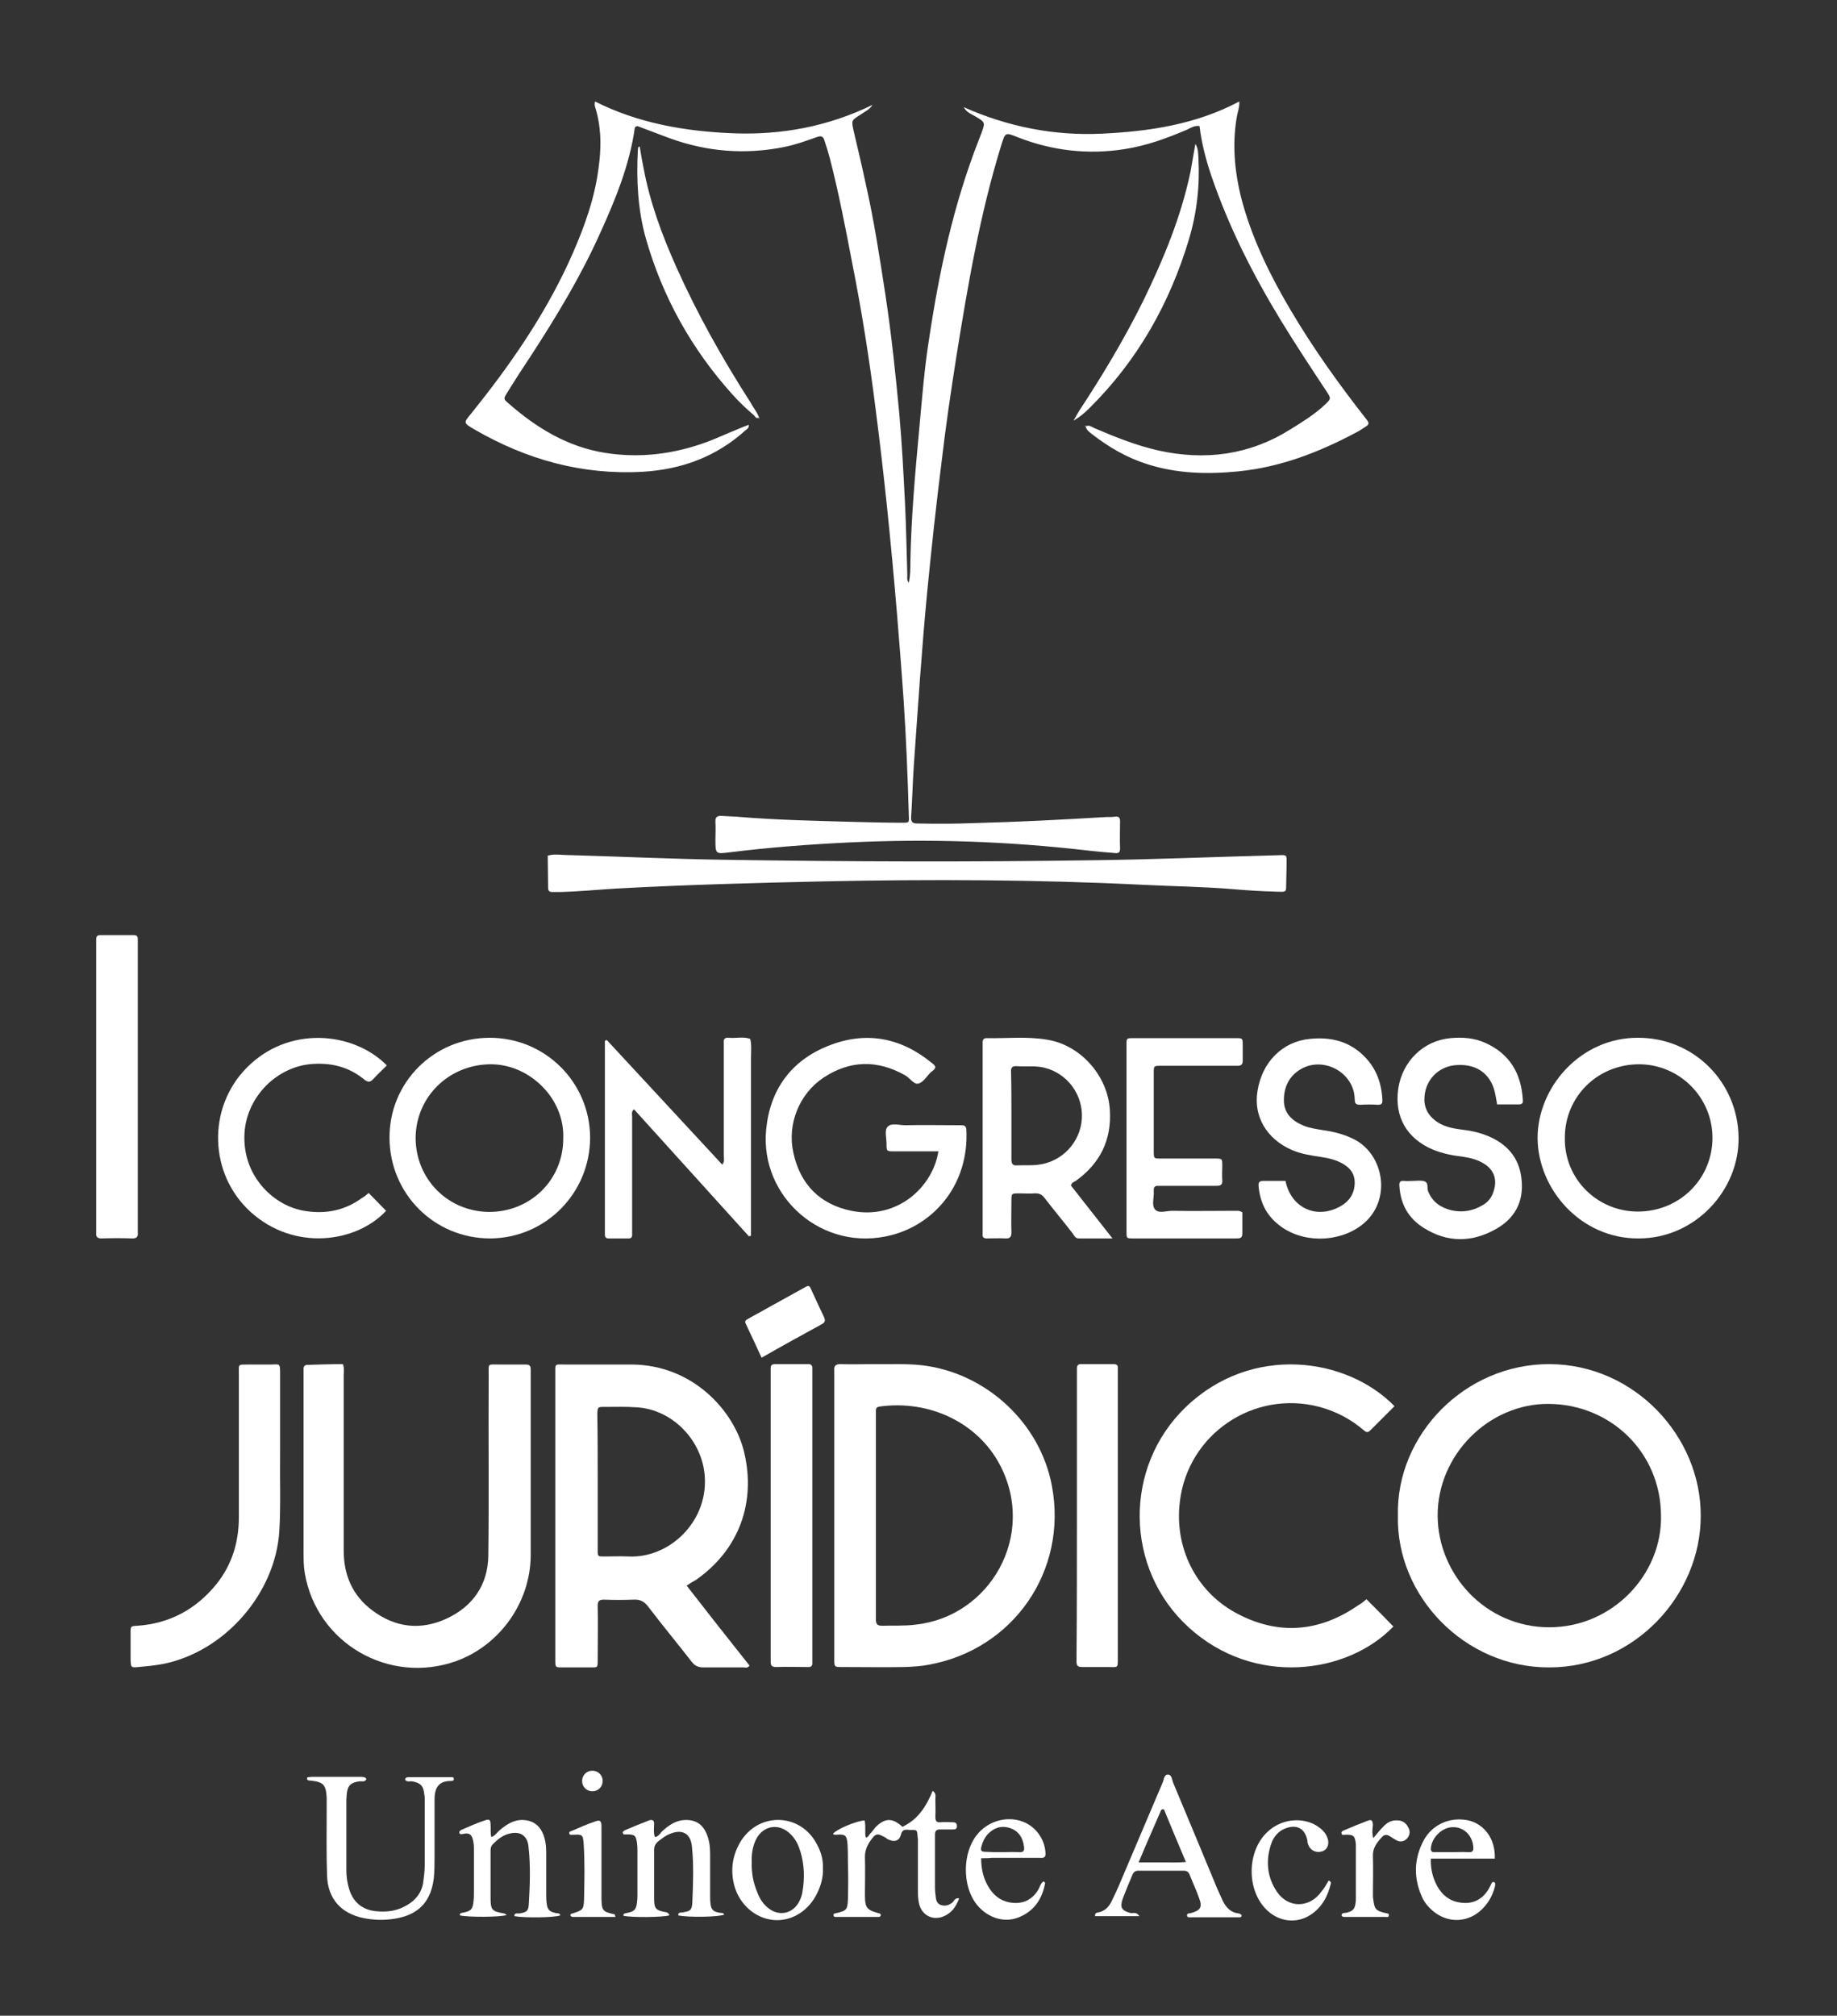 <?xml version="1.0" encoding="utf-8"?>
<!-- Generator: Adobe Illustrator 21.0.0, SVG Export Plug-In . SVG Version: 6.00 Build 0)  -->
<svg version="1.1" id="Camada_1" xmlns="http://www.w3.org/2000/svg" xmlns:xlink="http://www.w3.org/1999/xlink" x="0px" y="0px"
	 viewBox="0 0 485.3 532.4" style="enable-background:new 0 0 485.3 532.4;" xml:space="preserve">
<rect x="0" y="0" width="485.3" height="532.4" fill="#333333" stroke="none"/>
<style type="text/css">
	.st0{fill:#FFFFFF;}
</style>
<g>
	<path class="st0" d="M369.3,400.3c-0.5-21.3,17.7-40.1,40.1-40c22.4,0.1,40,19.1,39.9,40.1c0,20.9-17.5,40-40,40
		C387,440.5,368.8,421.6,369.3,400.3z M438.8,400.2c-0.1-16.5-13.2-29.3-29.7-29.4c-15.7-0.1-29.4,13.4-29.3,29.6
		c0.1,15.4,12.6,29.4,29.5,29.4C426.1,429.8,439.2,415.7,438.8,400.2z"/>
	<path class="st0" d="M181.4,418.8c5.6,7.2,11.1,14.2,16.6,21.1c-0.5,0.8-1.1,0.5-1.6,0.5c-3.5,0-7,0-10.6,0c-1.3,0-2.2-0.4-3-1.4
		c-3.8-4.9-7.8-9.7-11.6-14.7c-1-1.3-2.1-1.9-3.8-1.8c-2.6,0.1-5.3,0.1-7.9,0c-1.2,0-1.6,0.4-1.6,1.6c0.1,4.7,0,9.4,0,14.2
		c0,2.3,0,2.1-2.1,2.1c-2.4,0-4.8,0-7.2,0c-1.9,0-1.9,0-1.9-2c0-0.2,0-0.5,0-0.7c0-24.9,0-49.7,0-74.6c0-3.1-0.3-2.7,2.7-2.7
		c5.8,0,11.7,0,17.5,0c16.1,0.1,27.1,12.2,29.7,23.2c3.1,13.1-1.2,25.7-12.9,33.8C182.9,417.8,182.3,418.2,181.4,418.8z
		 M157.9,391.2c0,6.1,0,12.1,0,18.2c0,1.7,0,1.7,1.7,1.7c2.2,0,4.3-0.1,6.5,0c10.6,0.5,20.8-9,20.1-20.9c-0.5-9.6-8.5-18-18.1-18.5
		c-2.8-0.2-5.6-0.1-8.4-0.1c-1.8,0-1.8,0-1.9,1.8C157.9,379.4,157.9,385.3,157.9,391.2z"/>
	<path class="st0" d="M220.4,400.1c0-12.2,0-24.5,0-36.7c0-0.5,0-1,0-1.4c-0.1-1.2,0.3-1.7,1.6-1.7c2.8,0.1,5.6,0,8.4,0
		c4.4,0.1,8.8-0.2,13.2,0.3c16.9,2,31.2,15.2,34.3,31.9c4.2,22.4-10.2,43.2-32.6,47.2c-2,0.4-4.1,0.5-6.2,0.6c-5.5,0.1-11,0-16.6,0
		c-2.1,0-2.1,0-2.1-2.1C220.4,425.6,220.4,412.8,220.4,400.1z M231.4,400.3c0,2.7,0,5.4,0,8.2c0,6.4,0,12.8,0,19.2
		c0,1.2,0.3,1.7,1.6,1.7c3-0.1,5.9,0.1,8.9-0.3c19.6-2.1,32.1-23.6,22.2-42.3c-5.9-11.1-18.6-17.1-31.7-15.3c-0.7,0.1-1,0.4-1,1
		c0,0.6,0,1.1,0,1.7C231.4,382.8,231.4,391.5,231.4,400.3z"/>
	<path class="st0" d="M90.6,360.3c0.4,1.2,0.2,2.1,0.2,2.9c0,15.4,0,30.9,0,46.3c0,6.5,2.3,11.9,7.5,15.8c6.1,4.6,12.8,5.4,19.7,2.2
		c6.9-3.2,10.9-8.9,11-16.6c0.2-15.9,0-31.8,0.1-47.7c0-3.2-0.4-2.8,2.8-2.8c2.3,0,4.6,0,7,0c0.9,0,1.3,0.3,1.3,1.3c0,0.3,0,0.6,0,1
		c0,16.1,0,32.1,0,48.2c-0.1,12.3-8.1,23.6-19.6,27.8c-17.8,6.4-37-4.7-40.1-23.3c-0.3-1.8-0.3-3.7-0.3-5.5c0-15.7,0-31.3,0-47
		c0-0.5,0-1,0-1.4c0-0.7,0.4-1,1-1C84.1,360.4,87.3,360.3,90.6,360.3z"/>
	<path class="st0" d="M361,422.4c2.4,2.4,4.8,4.8,7.1,7.2c-12.1,12.6-36.8,16-54.1,0.2c-16.9-15.4-17.3-42.3-0.7-58.2
		c17.3-16.6,42.4-13.2,55.1-0.2c-2.1,2.1-4.3,4.3-6.4,6.4c-0.7,0.7-1.1,0.5-1.8-0.1c-3.4-2.9-7.2-4.9-11.6-6.1
		c-17.4-4.6-34.8,7.2-36.9,25c-1.5,12,4.1,23.5,14.6,29.3c11.1,6.1,22.1,5.3,32.5-1.9C359.7,423.5,360.4,422.9,361,422.4z"/>
	<path class="st0" d="M74,383.7c-0.1,6.9,0.2,13.8-0.2,20.6c-1,16.6-14.5,32-30.8,35.2c-2.1,0.4-4.3,0.6-6.4,0.8
		c-2,0.2-2,0.1-2.1-1.8c0-2.4,0-4.8,0-7.2c0-1.8,0-1.8,1.8-1.9c8.5-0.6,15.4-4.3,20.8-10.9c4.2-5.2,6-11.2,6-17.8
		c0-12.5,0-24.9,0-37.4c0-3.4-0.4-2.8,3-2.9c1.8,0,3.7,0,5.5,0c2.2,0,2.4-0.5,2.4,2.3c0,5.3,0,10.6,0,15.8C74,380.2,74,382,74,383.7
		z"/>
	<path class="st0" d="M432.8,274.1c14.7,0,26.3,11.7,26.5,26.3c0.2,13.9-11.4,26.7-26.4,26.7c-15.3,0.1-26.6-13-26.7-26.5
		C406.2,287.1,417.6,274,432.8,274.1z M432.7,320c10.9,0,19.6-8.5,19.7-19.3c0.1-10.8-8.7-19.6-19.4-19.6
		c-10.9,0-19.6,8.5-19.6,19.4C413.2,311.3,421.9,320,432.7,320z"/>
	<path class="st0" d="M102.9,300.6c-0.1-14.7,11.7-26.5,26.5-26.5c14.6,0,26.4,11.7,26.5,26.3c0,14.7-11.7,26.6-26.4,26.7
		C114.8,327.1,103,315.4,102.9,300.6z M148.8,300.7c0.4-10.7-9-19.6-19.1-19.6c-11,0-19.8,8.5-19.9,19.4c0,10.9,8.5,19.5,19.4,19.6
		C140.2,320.1,148.8,311.6,148.8,300.7z"/>
	<path class="st0" d="M247.9,304.1c-4,0-7.8,0-11.6,0c-2.1,0-2.1,0-2.1-2.1c0-1.5-0.6-3.5,0.3-4.4c1-1.1,3-0.4,4.6-0.4
		c4.9-0.1,9.8,0,14.6,0c0.9,0,1.5,0,1.6,1.2c0.7,14.3-8.3,24.8-19.7,27.8c-18.3,4.8-34.9-10.1-33.2-27.8c1-10.6,6.6-18.3,16.5-22.2
		c9.8-3.9,19-2.2,27.2,4.5c0.4,0.3,0.8,0.6,1,1.1c-0.1,0.7-0.7,1-1.2,1.4c-1.1,1.1-2,2.7-3.3,3c-1.2,0.3-2.2-1.5-3.5-2.2
		c-7.3-4.1-14.5-4-21.5,0.6c-6.5,4.3-9.7,12.4-8,19.9c1.8,8.3,7,13.6,15.3,15.3C237.2,322.3,246.5,313.3,247.9,304.1z"/>
	<path class="st0" d="M282.9,313.1c3.5,4.5,7.1,9,11,14c-3.3,0-6.1,0-8.9,0c-0.9,0-1.2-0.7-1.6-1.3c-2.4-3.1-4.9-6.1-7.3-9.2
		c-0.7-1-1.5-1.5-2.8-1.4c-1.3,0.1-2.7,0-4.1,0c-2,0-2,0-2,2.1c0,2.7-0.1,5.4,0,8.2c0,1.3-0.5,1.7-1.7,1.6c-1.6-0.1-3.2,0-4.8,0
		c-0.8,0-1.2-0.3-1.1-1.1c0-0.5,0-1,0-1.4c0-16,0-32,0-48c0-0.5,0-1,0-1.4c0-0.7,0.4-1,1-1c5.3,0.1,10.7-0.5,16,0.4
		c8.9,1.4,16.1,9.6,16.6,18.6c0.5,7.9-2.6,14.1-9,18.7C283.8,312.1,283.2,312.3,282.9,313.1z M267.2,294.7c0,3.8,0,7.7,0,11.5
		c0,1.3,0.4,1.7,1.6,1.6c1.9-0.1,3.8,0.1,5.7-0.2c6.1-0.8,10.9-5.9,11.3-12.1c0.4-6.3-3.8-12-9.9-13.5c-2.4-0.6-4.8-0.2-7.2-0.4
		c-1.3-0.1-1.7,0.4-1.6,1.6C267.2,287,267.2,290.8,267.2,294.7z"/>
	<path class="st0" d="M197.9,326.6c-10.1-11.2-20.3-22.4-30.4-33.6c-0.8,0.6-0.5,1.4-0.5,2c0,9.8,0,19.5,0,29.3c0,0.6,0,1.3,0,1.9
		c0,0.6-0.3,0.9-0.9,0.9c-1.8,0-3.5,0-5.3,0c-0.7,0-1-0.3-1-1c0-0.4,0-0.8,0-1.2c0-16.2,0-32.5,0-48.7c0-0.5,0-0.9,0-1.3
		c0.2-0.1,0.3-0.1,0.4-0.2c0.1,0,0.2,0,0.2,0.1c10.1,10.9,20.2,21.8,30.4,32.8c0.7-0.8,0.4-1.7,0.4-2.5c0-9.4,0-18.7,0-28.1
		c0-0.6,0-1.1,0-1.7c-0.1-0.9,0.4-1.3,1.3-1.2c1.9,0.2,3.8-0.4,5.7,0.3c0.4,1.7,0.2,3.3,0.2,5c0,14.9,0,29.7,0,44.6
		c0,0.8,0,1.6,0,2.4C198.1,326.4,198,326.5,197.9,326.6z"/>
	<path class="st0" d="M203.6,400.4c0-12.4,0-24.8,0-37.2c0-0.6,0-1.1,0-1.7c0-0.8,0.2-1.2,1.1-1.2c3,0,5.9,0,8.9,0c0.7,0,1,0.4,1,1
		c0,0.6,0,1.1,0,1.7c0,24.9,0,49.7,0,74.6c0,0.5,0,1,0,1.4c0.1,1.1-0.4,1.4-1.4,1.3c-2.7,0-5.4-0.1-8.2,0c-1.1,0-1.4-0.4-1.4-1.4
		c0-2.6,0-5.3,0-7.9C203.6,420.8,203.6,410.6,203.6,400.4z"/>
	<path class="st0" d="M25.4,287.1c0-12.4,0-24.8,0-37.2c0-0.6,0-1.1,0-1.7c0-0.8,0.2-1.2,1.1-1.2c3,0,5.9,0,8.9,0c0.7,0,1,0.3,1,1
		c0,0.6,0,1.1,0,1.7c0,24.9,0,49.7,0,74.6c0,0.4,0,0.8,0,1.2c0.1,1.1-0.2,1.6-1.4,1.6c-2.7-0.1-5.4-0.1-8.2,0c-1,0-1.5-0.4-1.4-1.4
		c0-0.6,0-1.1,0-1.7C25.4,311.7,25.4,299.4,25.4,287.1z"/>
	<path class="st0" d="M328.2,320.2c0,1.8,0,3.7,0,5.6c0,1.1-0.5,1.3-1.5,1.3c-2.1,0-4.2,0-6.2,0c-7,0-14.1,0-21.1,0
		c-1.8,0-1.8,0-1.8-1.8c0-16.5,0-33,0-49.4c0-1.7,0-1.7,1.8-1.7c9,0,18.1,0,27.1,0c1.7,0,1.8,0,1.8,1.7c0,1.4,0,2.9,0,4.3
		c0,0.9-0.4,1.3-1.3,1.3c-0.6,0-1.1,0-1.7,0c-6.2,0-12.3,0-18.5,0c-2,0-2,0-2,1.9c0,6.9,0,13.8,0,20.6c0,2,0,2,1.9,2
		c4.7,0,9.4,0,14.2,0c2,0,2,0,2,1.9c0,1.3-0.1,2.6,0,3.8c0.1,1.2-0.4,1.5-1.5,1.5c-4.6,0-9.3,0-13.9,0c-0.6,0-1.1,0-1.7,0
		c-0.7,0-1,0.4-1,1c0,0.2,0,0.3,0,0.5c0.1,1.6-0.6,3.6,0.3,4.7c1,1.2,3,0.4,4.6,0.4c5.7,0.1,11.4,0,17,0
		C327.1,319.8,327.6,319.8,328.2,320.2z"/>
	<path class="st0" d="M395.5,291.7c-0.1-0.9-0.3-1.6-0.4-2.3c-0.9-5.4-4.6-8.4-10.1-8.1c-5.1,0.2-8.8,4.2-8.7,9.3
		c0.1,2.7,1.5,4.6,3.8,6c2,1.2,4.2,1.5,6.4,1.8c2.6,0.3,5,0.9,7.4,2c4.9,2.3,7.7,6.1,8.1,11.5c0.5,5.6-1.9,9.9-6.6,12.6
		c-6.4,3.7-13,3.8-19.3-0.2c-4-2.5-6.1-6.2-6.4-11c-0.1-1,0.1-1.5,1.3-1.4c0.7,0.1,1.4,0,2.2,0c1,0,2.2-0.2,3.1,0.1
		c1.2,0.4,0.6,1.8,1,2.7c1.2,2.9,3.4,4.3,6.3,5c2.9,0.6,5.6,0.1,8.1-1.4c1.4-0.8,2.4-2,2.9-3.7c1-3.1,0.1-5.7-2.8-7.4
		c-1.7-1-3.5-1.4-5.4-1.7c-2.6-0.3-5.2-0.8-7.7-1.8c-7-2.9-10.4-8.7-9.3-16.2c1.1-7.2,6.6-12.6,13.7-13.3c3.2-0.3,6.4-0.1,9.4,1.3
		c6.4,2.9,9.4,8.1,9.8,15c0.1,1-0.3,1.2-1.2,1.2C399.3,291.7,397.5,291.7,395.5,291.7z"/>
	<path class="st0" d="M339.6,311.9c1.5,7.3,8.4,10.3,14.7,6.6c1.7-1,2.9-2.4,3.4-4.4c0.6-3-0.2-5.1-2.9-6.7c-1.7-1-3.7-1.5-5.7-1.8
		c-2.7-0.4-5.4-0.8-7.9-1.9c-6.6-2.9-10.1-8.9-9-15.5c1.2-7.7,6.6-13.1,13.8-13.8c5.7-0.6,10.8,0.7,14.8,5c2.9,3.1,4.2,6.9,4.4,11.1
		c0,0.9-0.1,1.3-1.2,1.3c-1.5-0.1-3-0.1-4.6,0c-1,0-1.5-0.2-1.5-1.3c0-0.6-0.1-1.3-0.2-1.9c-1.4-6.3-9-9.5-14.4-6
		c-3.1,2-4.3,5.1-4.1,8.7c0.3,3.2,2.6,5,5.4,6.1c1.6,0.6,3.2,0.8,4.9,1.1c2.9,0.4,5.6,1.1,8.2,2.4c8.1,4.1,10.1,16.5,2,22.7
		c-6.2,4.7-15.8,4.8-21.9-0.1c-3.3-2.6-4.9-6-5.3-10.1c-0.1-1,0.1-1.5,1.2-1.5C335.8,311.9,337.7,311.9,339.6,311.9z"/>
	<path class="st0" d="M284.5,400.4c0-12.4,0-24.8,0-37.2c0-0.6,0-1.1,0-1.7c0-0.8,0.2-1.2,1.1-1.2c2.9,0,5.8,0,8.6,0
		c0.8,0,1.2,0.3,1.1,1.1c0,0.6,0,1.1,0,1.7c0,24.8,0,49.6,0,74.4c0,3.3,0.2,2.8-2.8,2.8c-2.2,0-4.5,0-6.7,0c-1.1,0-1.4-0.4-1.4-1.4
		c0-0.6,0-1.1,0-1.7C284.5,425,284.5,412.7,284.5,400.4z"/>
	<path class="st0" d="M97.4,315.1c1.6,1.6,3.1,3.2,4.6,4.7c-7.8,8.4-24.2,10.8-35.8,0.3c-11-10-11.5-27.4-1.1-38
		c11-11.3,28.2-9.7,37.1-0.7c-1.2,1.2-2.4,2.3-3.5,3.5c-0.8,0.9-1.4,1.1-2.5,0.2c-3.9-3.2-8.4-4.4-13.4-4.1
		c-9.5,0.5-17.6,8.6-18.2,18.2c-0.7,11.1,7.3,18.9,15.2,20.5c5.7,1.1,11,0.2,15.7-3.2C96.2,316.1,96.7,315.7,97.4,315.1z"/>
	<path class="st0" d="M96.8,469.9c-0.4,0.9-1.2,0.5-1.9,0.6c-2.2,0.3-3.1,1.1-3.3,3.4c0,0.5-0.1,1-0.1,1.4c0,6.2,0,12.3,0,18.5
		c0,2,0.3,4,1,5.9c1.2,3.1,3.6,4.8,6.9,5.1c2.9,0.3,5.6-0.1,8.1-1.6c2.3-1.3,3.9-3.3,4.3-6c0.2-1.5,0.4-3,0.4-4.5
		c0-5.8,0-11.5,0-17.3c0-0.5,0-1-0.1-1.4c-0.2-2.3-1-3.1-3.2-3.5c-0.6-0.1-1.5,0.3-1.9-0.5c0.2-0.7,0.7-0.6,1.2-0.6
		c3.5,0,7,0,10.6,0c0.4,0,1.1-0.2,1.1,0.5c0,0.5-0.5,0.5-0.9,0.5c-3.4,0-4.2,2.2-4.2,4.9c0,5,0,10.1,0,15.1c0,1.9,0,3.8-0.2,5.7
		c-0.9,7.5-5.5,10.1-11.2,10.8c-2.5,0.3-4.9,0.2-7.4-0.3c-5.9-1.2-9.4-5.1-9.6-11.2c-0.2-5.7-0.1-11.4-0.1-17c0-1.2,0-2.4,0-3.6
		c-0.2-3.4-0.8-4.1-4.2-4.5c-0.2,0-0.5,0-0.7-0.1c-0.1,0-0.2-0.2-0.3-0.3c0-0.2,0-0.5,0.3-0.5c0.3,0,0.6-0.1,1-0.1
		c4.4,0,8.8,0,13.2,0C96,469.4,96.5,469.3,96.8,469.9z"/>
	<path class="st0" d="M301,506.1c-4.1,0-7.9,0-11.7,0c-0.1-0.9,0.5-0.9,0.9-1c1.6-0.3,2.7-1.4,3.4-2.8c0.7-1.4,1.4-2.9,2-4.3
		c3.9-9.1,7.7-18.2,11.6-27.3c0.3-0.7,0.3-2,1.4-2c1,0.1,1,1.3,1.3,2.1c3.9,9.3,7.8,18.7,11.7,28.1c0.5,1.1,1,2.2,1.5,3.3
		c0.9,1.7,2.1,3,4.2,3.2c0.2,0,0.4,0.2,0.6,0.3c0,0,0.1,0.1,0.1,0.2c0,0.6-0.5,0.5-0.9,0.5c-4.2,0-8.3,0-12.5,0
		c-0.4,0-0.9,0.1-1-0.4c-0.1-0.7,0.5-0.6,1-0.7c2.5-0.7,3.1-1.5,2.2-3.9c-0.7-2.1-1.7-4.1-2.5-6.2c-0.3-0.8-0.8-1.1-1.6-1.1
		c-4,0-8,0-12,0c-0.7,0-1.2,0.3-1.5,1c-0.9,2.1-1.8,4.3-2.6,6.4c-0.8,2.3-0.3,3.2,2.2,3.8C299.6,505.3,300.3,505,301,506.1z
		 M300.8,491.9c2.4,0,4.4,0,6.4,0c1.9,0,3.9,0.1,6.1-0.1c-2.1-4.9-4-9.5-5.8-13.9c-0.6-0.1-0.7,0.1-0.8,0.3
		C304.8,482.6,302.8,487.1,300.8,491.9z"/>
	<path class="st0" d="M242.1,483.5c-0.7-0.3-1.4-0.1-2.1-0.2c-1-0.1-1.7,0-2,1.3c-0.4,1.6-1.7,2-3.2,1.3c-0.3-0.1-0.6-0.3-0.8-0.5
		c-2.3-1.3-2.6-1.3-4.2,1c-0.8,1.2-1.3,2.5-1.3,4c0.1,3.4,0,6.7,0,10.1c0,3.5,0.5,4,3.9,4.9c0.1,0,0.2,0.2,0.3,0.3
		c0,0.4-0.2,0.6-0.6,0.6c-3.7,0-7.4,0-11,0c-0.4,0-0.9,0.1-0.9-0.5c0-0.4,0.3-0.4,0.7-0.5c2.7-0.6,3-0.9,3.1-3.6
		c0.1-3.3,0.1-6.6,0-9.8c0-1.6,0-3.2-0.1-4.8c-0.2-2.4-0.6-2.7-3-2.5c-0.2,0-0.5,0-0.7-0.1c-0.1,0-0.1-0.1-0.1-0.2
		c1-1.2,6-3.3,8.3-3.5c0.4,1.5,0,3,0.3,4.5c0.8,0,0.8-0.7,1.2-1c0.5-0.5,0.9-1.1,1.4-1.7c2.5-2.5,4.5-2.5,7.1-0.1
		c4.1-1.9,6.3-5.4,8-9.5c1,0.7,0.7,1.5,0.7,2.1c0,1.6,0.1,3.2,0,4.8c0,1,0.3,1.5,1.3,1.4c1.1-0.1,2.2,0,3.4,0c0.7,0,1,0.4,1,1
		c0,0.8-0.4,0.9-1.1,0.9c-1.1,0-2.2,0-3.4,0c-0.9,0-1.3,0.4-1.3,1.3c0,1.4,0,2.9,0,4.3c0,3.2,0,6.4,0,9.6c0,0.9,0.1,1.8,0.2,2.6
		c0.1,1,0.4,1.9,1.5,2.2c1.1,0.3,2,0,2.9-0.7c0.5-0.4,0.6-1.3,1.8-1.1c-0.9,2.4-2.2,4.1-4.5,4.9c-2.7,0.9-5.2-0.5-6-3.1
		c-0.3-1.1-0.4-2.2-0.4-3.3c0-4.7,0-9.4,0-14.2C242.3,485,242.5,484.2,242.1,483.5z"/>
	<path class="st0" d="M176.8,505.9c-1.7,0.5-9.8,0.6-12.1,0.1c-0.1-0.6,0.3-0.6,0.7-0.7c2.2-0.4,2.7-0.9,2.9-3
		c0.1-0.7,0.1-1.4,0.1-2.2c0-3.7,0-7.4,0-11c0-0.7,0-1.4-0.1-2.2c-0.3-2.2-0.6-2.4-2.9-2.4c-0.3,0-0.7,0.1-0.8-0.2
		c-0.3-0.5,0.2-0.7,0.5-0.9c2.1-0.9,4.3-1.8,6.4-2.6c0.8-0.3,1.4,0,1.3,1c0,1.1-0.2,2.2,0.2,3.4c1-0.1,1.4-1,2-1.6
		c1.7-1.5,3.5-2.8,5.9-2.9c2.9-0.1,4.7,1.1,5.8,3.7c0.7,1.7,0.9,3.4,0.9,5.2c0,3.6,0,7.2,0,10.8c0,0.8,0,1.6,0.1,2.4
		c0.2,1.6,0.7,2.1,2.4,2.4c0.4,0.1,1-0.1,1.2,0.5c-1.4,0.6-9.1,0.8-12.1,0.2c-0.1-0.9,0.6-0.7,1.1-0.8c2.1-0.3,2.5-0.6,2.6-2.7
		c0.2-4.9,0.4-9.7-0.1-14.6c-0.3-3.6-2.6-4.8-5.9-3.4c-1.2,0.5-2.2,1.3-3.2,2.1c-0.6,0.6-0.9,1.2-0.9,2.1c0,4.2,0,8.5,0,12.7
		c0,2.9,0.4,3.3,3.4,3.8C176.5,505.4,176.8,505.4,176.8,505.9z"/>
	<path class="st0" d="M133.9,505.8c-2,0.6-10.2,0.6-12.4,0.1c-0.1-0.6,0.3-0.6,0.7-0.7c2.2-0.4,2.7-0.9,2.9-3.1
		c0.1-0.9,0.1-1.8,0.1-2.6c0-3.6,0-7.2,0-10.8c0-0.6,0-1.3-0.1-1.9c-0.3-2-0.8-2.9-2.9-2.4c-0.3,0.1-0.7,0.1-0.8-0.2
		c-0.2-0.5,0.2-0.7,0.5-0.9c2.1-0.9,4.1-1.8,6.2-2.5c1.2-0.4,1.5-0.2,1.5,1.2c0.1,1-0.1,2.1,0.2,3.2c1-0.3,1.5-1.2,2.2-1.8
		c1.8-1.5,3.7-2.8,6.2-2.7c2.4,0.1,4.1,1.2,5.1,3.3c0.8,1.7,1,3.5,1,5.4c0,3.7,0,7.4,0,11c0,0.7,0,1.4,0.1,2.2
		c0.2,1.8,0.7,2.3,2.5,2.7c0.4,0.1,1-0.1,1.1,0.6c-1.5,0.6-9.4,0.7-12.1,0.2c-0.1-0.9,0.7-0.7,1.2-0.7c2-0.3,2.5-0.6,2.6-2.5
		c0.3-5.1,0.5-10.2-0.1-15.3c-0.3-2.8-2.2-4-5-3.3c-1.8,0.4-3.1,1.5-4.4,2.8c-0.6,0.6-0.6,1.3-0.6,2c0,4,0,8,0,12
		c0,3.4,0.3,3.7,3.6,4.3C133.4,505.4,133.5,505.6,133.9,505.8z"/>
	<path class="st0" d="M217.4,493.5c0.1,2.3-0.5,4.4-1.5,6.5c-2.3,4.8-6.9,7.6-11.7,7.1c-4.8-0.5-9-4.2-10.3-9.4
		c-1-4.2-0.3-8.1,2-11.7c5-7.5,15.7-7,19.9,1.1C216.9,489.1,217.5,491.2,217.4,493.5z M198.6,491.8c-0.1,2.9,0.4,5.5,1.5,8.1
		c0.6,1.6,1.5,3,2.9,4.1c2.9,2.3,6.6,1.4,8.2-1.9c0.4-0.8,0.7-1.6,0.8-2.5c0.6-3.5,0.5-7-0.5-10.4c-0.5-1.7-1.2-3.3-2.5-4.6
		c-3.1-3.3-7.6-2.5-9.4,1.5C198.8,487.9,198.5,489.9,198.6,491.8z"/>
	<path class="st0" d="M394.9,490.9c-5.7,0-11.3,0-16.9,0c-0.1,2.7,0.5,5.1,1.7,7.3c1.3,2.3,3.2,3.9,6,4.3c3.1,0.5,5.7-0.6,7.4-3.3
		c0.4-0.6,0.7-1.3,1-1.9c0.1-0.2,0.4-0.3,0.6-0.2c0.1,0.1,0.3,0.2,0.3,0.4c0,0.3,0,0.6-0.1,0.9c-0.6,2.2-1.6,4.1-3.3,5.8
		c-3.5,3.5-8.6,3.9-12.6,0.9c-1.4-1.1-2.6-2.4-3.3-4c-2.3-5-2.2-10.1,0.4-15c2.3-4.3,7.1-6.3,11.8-5.3
		C392.2,481.8,395.1,485.8,394.9,490.9z M383.6,489.2c1.4,0,2.9-0.1,4.3,0c1.3,0.1,1.4-0.5,1.3-1.6c-0.3-2.9-2.6-5.1-5.4-5
		c-2.9,0-5.7,2.9-5.8,5.7c0,0.8,0.4,0.9,1,0.9C380.6,489.2,382.1,489.2,383.6,489.2z"/>
	<path class="st0" d="M259.2,490.8c0,3.1,0.7,5.7,2.2,8c1.5,2.3,3.6,3.6,6.3,3.8c2.9,0.2,5.1-1,6.6-3.5c0.4-0.7,0.6-1.7,1.4-2.2
		c0.2,0.2,0.5,0.4,0.4,0.5c-0.8,4.3-3,7.5-7.2,9.1c-4,1.5-8.5-0.2-11.2-3.9c-3.5-4.9-3.4-13.3,0.4-18c2.7-3.4,7.3-4.9,11.4-3.7
		c3.8,1.1,6.5,4.6,6.7,8.5c0.1,1.1-0.4,1.4-1.4,1.3c-4.3,0-8.6,0-12.9,0C261.2,490.8,260.3,490.8,259.2,490.8z M264.7,489.2
		c1.5,0,3-0.1,4.5,0c1.3,0.1,1.5-0.5,1.3-1.6c-0.3-2.3-1.5-4.1-3.8-4.8c-2.3-0.7-4.2,0-5.8,1.7c-0.8,0.9-1.3,2-1.6,3.1
		c-0.3,1-0.2,1.5,1,1.5C261.9,489.2,263.3,489.2,264.7,489.2z"/>
	<path class="st0" d="M351,496.7c0.5,0.2,0.6,0.4,0.6,0.7c-0.8,3.4-2.3,6.3-5.3,8.3c-3.6,2.4-8.2,2-11.5-1.1
		c-5.6-5.2-5.5-15.8,0.2-20.9c3.4-3.1,8.4-3.8,12.3-1.8c1.4,0.8,2.7,1.8,3.3,3.3c0.7,1.6,0.2,3.2-1.1,3.7c-1.8,0.7-3.5-0.2-4-2
		c-0.1-0.2-0.1-0.5-0.1-0.7c-0.6-3.3-2.9-4.5-6-3.2c-1.7,0.7-2.9,2.1-3.5,3.8c-1.6,4.5-1.2,8.9,1.4,12.8c3,4.5,8.7,4.4,11.8,0
		C349.9,498.7,350.4,497.7,351,496.7z"/>
	<path class="st0" d="M201.2,358.6c-1.4-3.1-2.8-6-4.2-9c-0.4-0.8,0.2-1,0.7-1.3c1.7-1,3.5-1.9,5.2-2.9c3.1-1.7,6.3-3.5,9.4-5.2
		c1.4-0.8,1.5-0.8,2.1,0.6c1.1,2.4,2.2,4.8,3.3,7.1c0.3,0.7,0.4,1.3-0.5,1.8C211.9,352.6,206.6,355.5,201.2,358.6z"/>
	<path class="st0" d="M362.8,485.5c1-1.2,1.7-2.1,2.5-2.9c1-1.1,2.2-1.9,3.8-1.8c1.3,0,2.3,0.6,2.9,1.8c0.6,1,0.5,2-0.2,2.9
		c-0.8,0.9-1.8,1.1-2.8,0.6c-0.6-0.3-1.2-0.7-1.8-1.1c-0.8-0.5-1.5-0.5-2.1,0.2c-1.3,1.4-2.5,2.9-2.4,5c0.1,3.4,0,6.7,0,10.1
		c0,0.5,0,1,0.1,1.4c0.3,2.6,0.7,3,3.3,3.6c0.4,0.1,0.9,0,0.8,0.6c0,0.6-0.6,0.4-0.9,0.4c-3.6,0-7.2,0-10.8,0c-0.3,0-0.6,0-0.8-0.4
		c0.1-0.8,0.8-0.6,1.3-0.7c1.6-0.4,2.2-0.9,2.4-2.5c0.1-0.5,0.1-1,0.1-1.4c0-4.5,0-8.9,0-13.4c0-0.2,0-0.5,0-0.7
		c-0.2-2.3-0.6-2.7-2.9-2.6c-0.4,0-0.8,0.2-0.9-0.4c-0.1-0.4,0.3-0.6,0.5-0.7c2.1-0.9,4.3-1.8,6.4-2.6c1.1-0.4,1.3-0.1,1.4,1.1
		C362.6,483,362.4,484,362.8,485.5z"/>
	<path class="st0" d="M162.6,506.3c-3.9,0-7.6,0-11.3,0c-0.3,0-0.6-0.2-0.6-0.5c0-0.2,0.2-0.4,0.5-0.4c2.8-0.9,3-1,3.1-3.9
		c0.1-4.8,0.2-9.6-0.1-14.4c-0.2-2.6-0.3-2.6-2.9-2.5c-0.4,0-0.9,0.1-0.9-0.4c-0.1-0.4,0.3-0.5,0.6-0.6c2.1-0.9,4.1-1.8,6.2-2.5
		c1.3-0.5,1.7-0.2,1.7,1.3c0,5.7,0,11.4,0,17c0,0.7,0,1.4,0,2.2c0.1,3,0.3,3.3,3.3,4C162.3,505.4,162.4,505.6,162.6,506.3z"/>
	<path class="st0" d="M156.6,473.1c-1.5,0.1-2.8-1.1-2.8-2.6c-0.1-1.5,1.1-2.8,2.6-2.8c1.5-0.1,2.8,1.1,2.8,2.6
		C159.3,471.8,158.1,473.1,156.6,473.1z"/>
</g>
<g>
	<path class="st0" d="M286.8,112.6c1-0.5,1.8,0.3,2.6,0.6c5.4,2.3,10.9,4.5,16.7,5.8c12.3,2.7,24,1.2,34.8-5.6
		c3.1-1.9,6.3-3.9,9-6.4c1.8-1.7,1.8-1.7,0.5-3.7c-4.1-6.2-8.2-12.4-12.1-18.8C331,72.5,324.6,59.9,320,46.4
		c-1.4-4.2-2.6-8.6-3.1-13.1c-1.3-0.2-2.2,0.4-3.2,0.9c-5.4,2.3-10.8,4.3-16.7,5.2c-9.6,1.5-19,0.4-28-3.1c-3.5-1.4-3.4-1.4-4.5,2.1
		c-5.6,18.1-8.8,36.8-11.8,55.5c-1.5,9.5-2.9,19-4,28.5c-1.4,11.1-2.6,22.2-3.7,33.4c-1.5,15.5-2.5,31.1-3.6,46.6
		c-0.3,4.5-0.4,8.9-0.7,13.4c-0.1,1.3,0.4,1.7,1.6,1.7c5,0.1,9.9,0.1,14.9-0.1c11.7-0.3,23.3-0.9,35-1.6c0.8,0,1.6,0,2.4-0.1
		c0.9-0.1,1.3,0.2,1.3,1.2c0,2.4-0.1,4.8,0,7.2c0,1.2-0.5,1.3-1.5,1.2c-2.5-0.2-4.9-0.4-7.4-0.7c-20.8-2.4-41.6-3.1-62.5-2.1
		c-10.5,0.5-21.1,1.3-31.6,2.6c-3.9,0.5-3.9,0.5-3.9-3.4c0-1.5,0.1-3,0-4.6c-0.1-1.3,0.5-1.7,1.7-1.6c1.3,0.1,2.6,0.1,3.8,0.2
		c10.6,0.9,21.2,1.1,31.9,1.4c4,0.1,8,0.2,12,0.2c1.7,0,1.8,0,1.7-1.7c-0.3-10.3-0.7-20.6-1.4-30.9c-0.5-7.4-1.1-14.8-1.7-22.2
		c-0.8-9.6-1.7-19.3-2.7-28.9c-0.9-8.6-1.9-17.2-3-25.7c-1.6-12.8-3.6-25.5-6.1-38.1c-1.8-9.4-3.6-18.8-6-28.1
		c-0.4-1.5-0.9-3.1-1.4-4.6c-0.3-1.1-0.9-1.3-2-0.9c-2.8,1-5.6,2-8.5,2.6c-10.4,2.1-20.5,1.3-30.4-2.3c-2.9-1.1-5.8-2.2-8.5-3.2
		c-0.6,0.1-0.6,0.3-0.7,0.5c-1.4,9.9-5.2,19.1-9.3,28.1c-5,11.1-11.3,21.5-17.9,31.7c-2.2,3.3-4.4,6.7-6.5,10.1
		c-1,1.6-1,1.7,0.3,2.8c7.4,6.5,15.6,11.5,25.5,13.1c9.4,1.5,18.5,0.3,27.3-3c2.6-1,5.2-2.2,7.7-3.2c0.9-0.4,1.9-0.8,3-1.2
		c0.1,0.8-0.4,1.1-0.8,1.4c-7.7,7-16.9,10.4-27.2,11c-16,0.9-30.7-3.2-44.5-11.2c-2.9-1.7-2.9-1.7-0.8-4.2
		c9.9-12.3,18.9-25.2,25.6-39.6c3.3-7.2,6.2-14.6,7.6-22.4c1.1-6.4,1.5-12.7-0.5-19c-0.1-0.3-0.1-0.6-0.1-0.9c0-0.1,0.1-0.3,0.1-0.5
		c11.5,5.8,23.9,7.9,36.5,8.4c12.8,0.5,25.1-1.8,36.8-7.5c-0.8,1.3-2.1,1.8-3.2,2.6c-2.4,1.5-2.4,1.5-1.8,4.2
		c1.1,4.7,2.2,9.3,3.2,14c2.2,9.7,3.7,19.5,5.2,29.3c1.6,10.5,2.7,21.1,3.7,31.7c0.7,7.9,1.1,15.8,1.5,23.7
		c0.3,6.2,0.4,12.5,0.6,18.7c0,0.6-0.2,1.3,0.4,2c0.4-1.9,0.4-3.6,0.4-5.3c0.2-12,1.3-24,2.4-35.9c0.7-7.6,1.3-15.3,2.5-22.9
		c2.7-18.1,6.5-35.8,13.2-52.9c0.2-0.6,0.5-1.2,0.7-1.8c1-2.8,1-2.8-1.7-4.4c-1.1-0.6-2.3-1.1-3-2.4c11.7,5.2,23.9,7.6,36.5,7
		c12.5-0.6,24.8-2.4,36.3-8.5c0.1,1.6-0.5,2.9-0.7,4.3c-1.3,7.8-0.4,15.5,1.7,23c2.8,9.8,7.3,18.9,12.5,27.7
		c6,10.2,12.9,19.8,20.2,29.1c0.6,0.8,0.6,1.2-0.2,1.7c-0.8,0.5-1.6,1.1-2.4,1.5c-9.9,5.3-20.2,9.3-31.4,10.4
		c-8.1,0.8-16.2,0.6-24-1.9c-5.4-1.7-10.2-4.5-14.7-8C287.8,114.1,287,113.6,286.8,112.6L286.8,112.6z"/>
	<path class="st0" d="M144.7,226c1.4-0.4,2.7-0.3,4-0.2c14.5,0.4,28.9,1.1,43.4,1.3c32.5,0.5,64.9,0.6,97.4,0.1
		c15.9-0.2,31.8-0.9,47.7-1.3c3-0.1,2.7-0.3,2.7,2.6c0,1.4-0.1,2.9-0.1,4.3c-0.1,3,0.4,2.8-2.9,2.7c-3.5-0.1-7-0.3-10.5-0.6
		c-8.1-0.7-16.3-0.8-24.4-1.2c-28.2-1.4-56.4-1.5-84.7-0.9c-18.2,0.4-36.5,0.9-54.7,1.9c-4.9,0.3-9.9,0.8-14.8,0.9
		c-0.6,0-1.3,0-1.9,0c-0.9,0-1.1-0.4-1.1-1.2C144.8,231.6,144.7,228.8,144.7,226z"/>
	<path class="st0" d="M315.8,38c0.8,1.3,0.7,2.5,0.8,3.7c0.4,7.3-0.4,14.5-2.5,21.5c-5.1,17-13.6,32-26.2,44.5
		c-1.2,1.2-2.4,2.3-4.3,3.4c0.7-1.2,1.1-1.9,1.5-2.6c6.2-9.4,12-19.1,17-29.2c5.3-10.9,9.9-22,12.4-33.9
		C314.9,43.2,315.3,40.7,315.8,38z"/>
	<path class="st0" d="M200.5,110.2c-0.7,0.6-1-0.2-1.3-0.5c-2-1.7-3.9-3.5-5.7-5.5c-10.8-12-18.5-25.8-22.9-41.3
		c-2.1-7.5-2.5-15.3-2.1-23.1c0-0.3,0.1-0.6,0.1-0.9c0,0,0.1-0.1,0.4-0.2c0.3,1.9,0.6,3.7,1,5.6c1.7,9.2,4.9,17.8,8.7,26.3
		c5.6,12.5,12.3,24.4,19.7,35.9C199,107.7,200,108.8,200.5,110.2L200.5,110.2z"/>
	<path class="st0" d="M286.8,112.6c-0.2-0.3-0.3,0.2-0.2-0.1c0,0,0.1-0.1,0.1-0.1C286.9,112.4,286.9,112.5,286.8,112.6
		C286.8,112.6,286.8,112.6,286.8,112.6z"/>
	<path class="st0" d="M200.4,110.2c0.1,0.1,0.2,0.2,0.3,0.3c-0.1,0-0.2,0-0.3,0C200.4,110.4,200.4,110.3,200.4,110.2
		C200.5,110.2,200.4,110.2,200.4,110.2z"/>
</g>
</svg>
